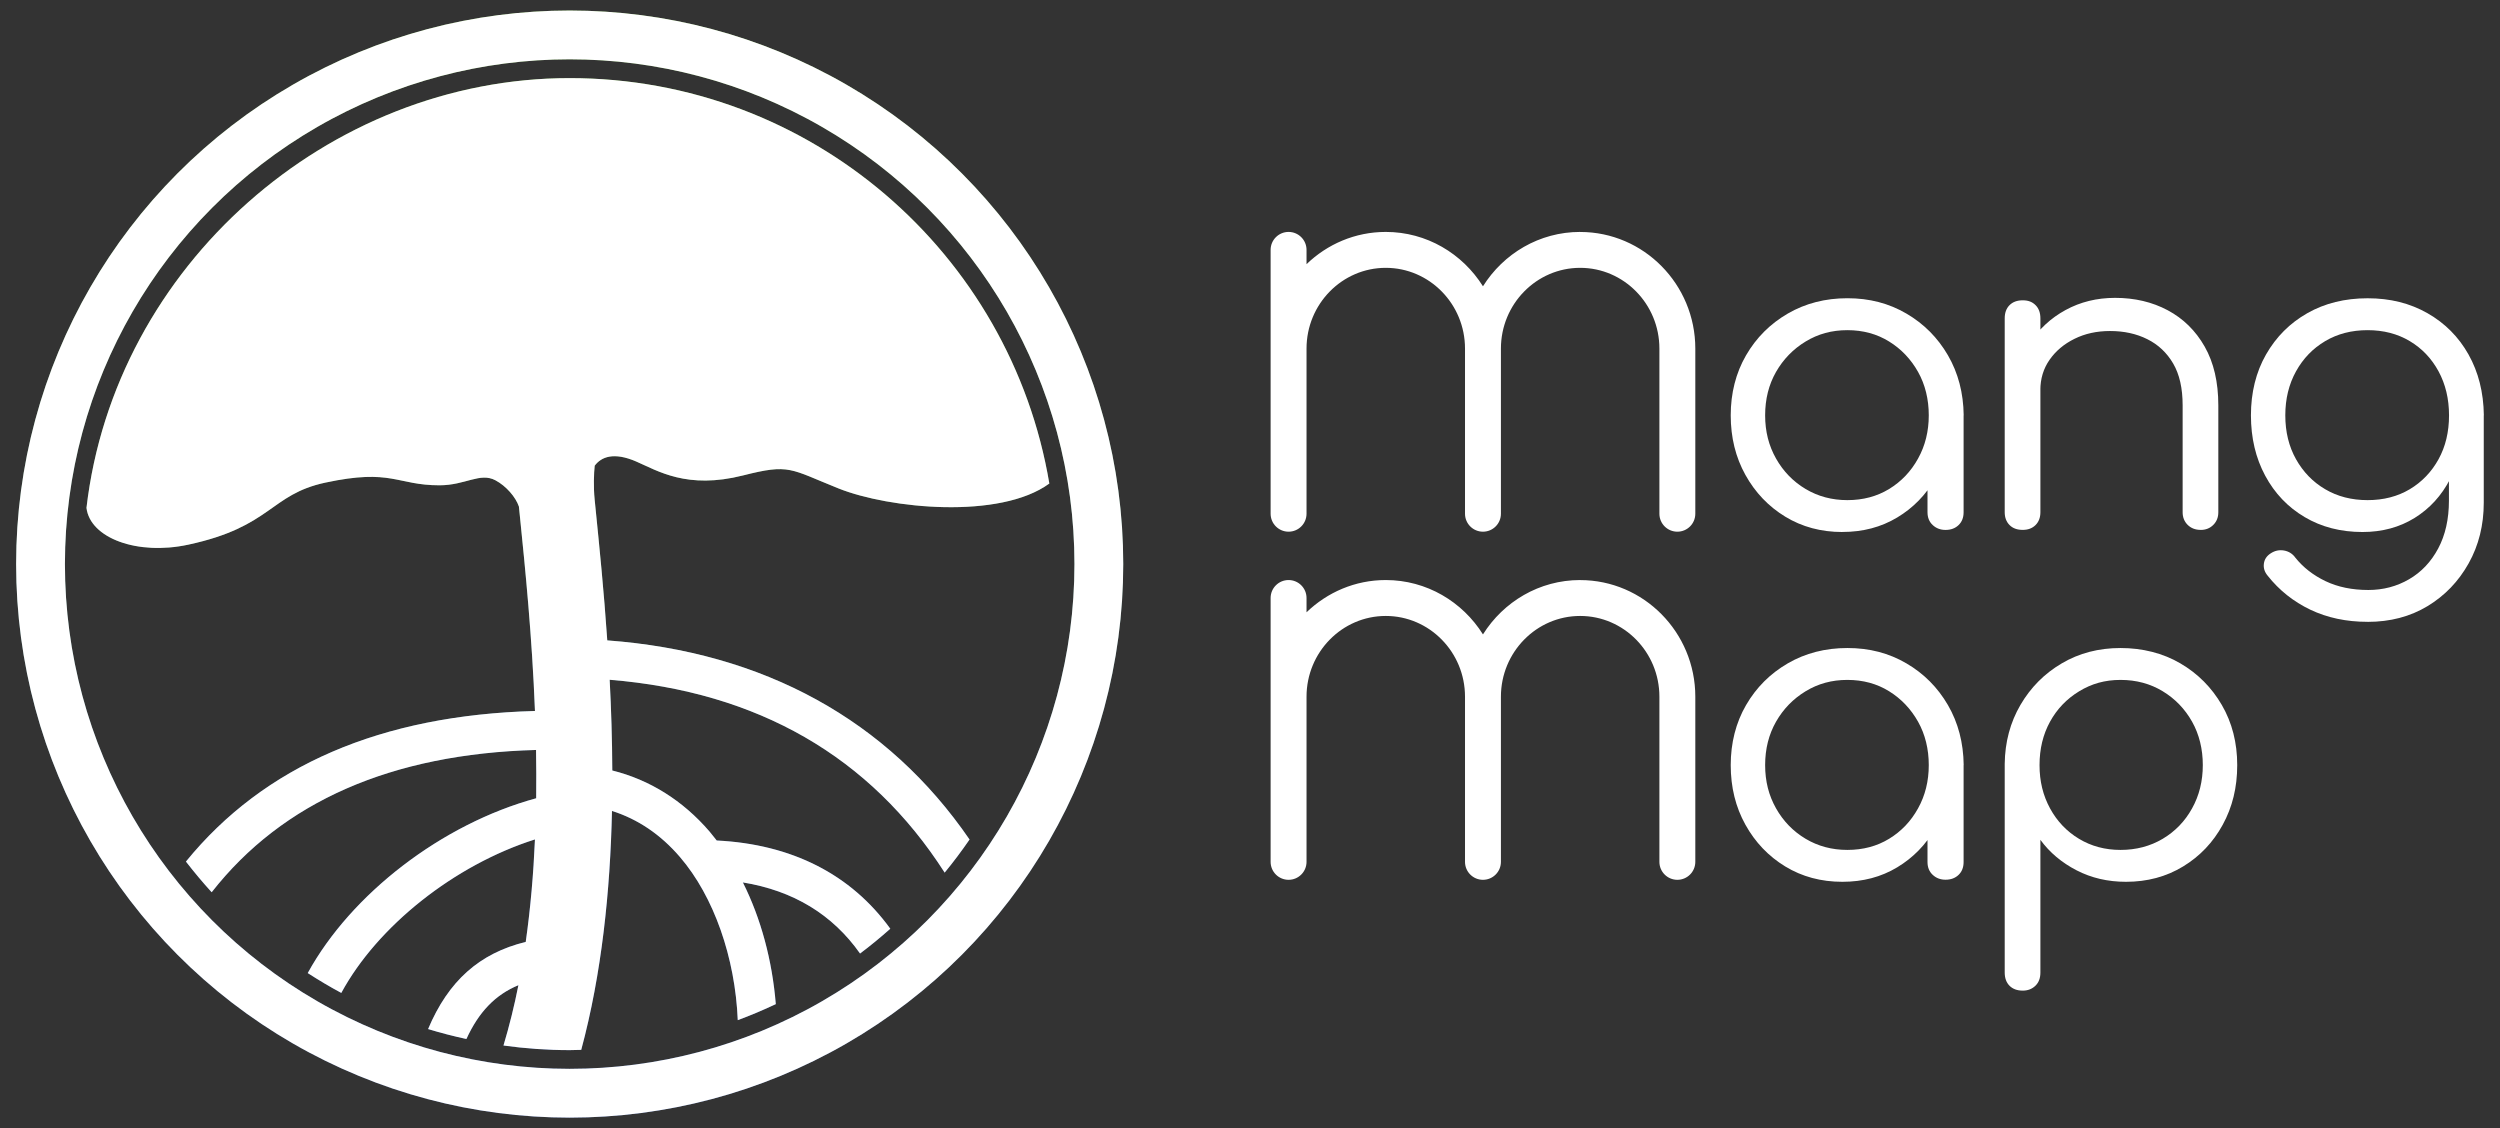 <?xml version="1.0" encoding="UTF-8"?><svg id="Calque_1" xmlns="http://www.w3.org/2000/svg" xmlns:xlink="http://www.w3.org/1999/xlink" viewBox="0 0 552.76 249.45"><rect x="0" y="0" width="552.76" height="249.45" fill="#333333" stroke="none"/><defs><linearGradient id="Dégradé_MangMap" x1="125.58" y1="225.49" x2="125.58" y2="11.77" gradientUnits="userSpaceOnUse"><stop offset=".15" stop-color="#4160a5"/><stop offset=".28" stop-color="#486c8c"/><stop offset=".71" stop-color="#61923f"/></linearGradient><linearGradient id="Dégradé_sans_nom_42" x1="125.96" y1="247.12" x2="125.96" y2="2.33" gradientUnits="userSpaceOnUse"><stop offset="0" stop-color="#3d599a"/><stop offset=".19" stop-color="#446488"/><stop offset="1" stop-color="#61923f"/></linearGradient></defs><g><path d="M41.62,120.43c18.47-3.97,18.04-11.08,30.31-13.72,14.75-3.17,15.75,.59,25.24,.59,5.74,0,8.97-2.92,12.38-1.1,2.38,1.27,4.47,3.71,5.18,5.8,.08,.78,.16,1.55,.24,2.36,1.15,11.31,2.67,26.36,3.31,42.84-34.05,.93-59.9,12.08-77.17,33.3,1.81,2.33,3.7,4.6,5.69,6.78,15.67-20.01,39.78-30.59,71.72-31.46,.06,3.52,.07,7.09,.03,10.68-20.87,5.69-40.9,21.14-50.51,38.65,2.41,1.55,4.88,3.03,7.42,4.39,8.01-14.79,25.06-28.3,42.82-33.94-.33,7.59-.98,15.21-2.04,22.66-10.24,2.51-17.1,8.62-21.59,19.27,2.78,.85,5.61,1.58,8.47,2.2,2.73-5.95,6.35-9.76,11.5-11.9-.9,4.57-2.01,9.02-3.3,13.34,4.79,.66,9.67,1.02,14.63,1.02,.86,0,1.7-.04,2.56-.06,4.53-16.82,6.41-35.12,6.8-52.83,5.7,1.81,10.74,5.19,15.03,10.19,7.54,8.77,12.21,22.29,12.78,36.07,2.87-1.06,5.67-2.25,8.41-3.54-.78-9.62-3.27-18.92-7.28-26.91,11.16,1.82,19.83,7.09,25.91,15.72,2.31-1.73,4.53-3.57,6.69-5.48-8.68-12-21.75-18.69-38.38-19.51-.52-.67-1.05-1.34-1.59-1.98-5.92-6.88-13.26-11.45-21.5-13.5-.03-6.88-.24-13.61-.58-20.06,32.77,2.67,57.62,16.98,74.07,42.64,1.94-2.36,3.77-4.8,5.5-7.32-18.09-26.37-45.45-41.45-80.1-44.03-.75-10.97-1.76-20.86-2.57-28.93-.08-.79-.16-1.54-.23-2.3,0,0,0-.01,0-.02-.26-2.53-.17-5.75,.02-7.37,1.46-1.97,4.23-3.07,9.17-.93,4.73,2.04,11.22,6.23,23.64,3.08,10.36-2.63,10.28-1.45,21.11,2.88,11.18,4.47,35.69,6.91,46.6-1.09-8.55-50.87-52.77-89.64-106.07-89.64S25.35,58.79,19.12,112.29c.8,6.68,11.24,10.57,22.5,8.14Z" style="fill:url(#Dégradé_MangMap);"/><circle cx="125.96" cy="124.72" r="117" style="fill:none; stroke:url(#Dégradé_sans_nom_42); stroke-miterlimit:10; stroke-width:10.79px;"/><path d="M41.62,120.43c18.47-3.97,18.04-11.08,30.31-13.72,14.75-3.17,15.75,.59,25.24,.59,5.74,0,8.97-2.92,12.38-1.1,2.38,1.27,4.47,3.71,5.18,5.8,.08,.78,.16,1.55,.24,2.36,1.15,11.31,2.67,26.36,3.31,42.84-34.05,.93-59.9,12.08-77.17,33.3,1.81,2.33,3.7,4.6,5.69,6.78,15.67-20.01,39.78-30.59,71.72-31.46,.06,3.52,.07,7.09,.03,10.68-20.87,5.69-40.9,21.14-50.51,38.65,2.41,1.55,4.88,3.03,7.42,4.39,8.01-14.79,25.06-28.3,42.82-33.94-.33,7.59-.98,15.21-2.04,22.66-10.24,2.51-17.1,8.62-21.59,19.27,2.78,.85,5.61,1.58,8.47,2.2,2.73-5.95,6.35-9.76,11.5-11.9-.9,4.57-2.01,9.02-3.3,13.34,4.79,.66,9.67,1.02,14.63,1.02,.86,0,1.7-.04,2.56-.06,4.53-16.82,6.41-35.12,6.8-52.83,5.7,1.81,10.74,5.19,15.03,10.19,7.54,8.77,12.21,22.29,12.78,36.07,2.87-1.06,5.67-2.25,8.41-3.54-.78-9.62-3.27-18.92-7.28-26.91,11.16,1.82,19.83,7.09,25.91,15.72,2.31-1.73,4.53-3.57,6.69-5.48-8.68-12-21.75-18.69-38.38-19.51-.52-.67-1.05-1.34-1.59-1.98-5.92-6.88-13.26-11.45-21.5-13.5-.03-6.88-.24-13.61-.58-20.06,32.77,2.67,57.62,16.98,74.07,42.64,1.94-2.36,3.77-4.8,5.5-7.32-18.09-26.37-45.45-41.45-80.1-44.03-.75-10.97-1.76-20.86-2.57-28.93-.08-.79-.16-1.54-.23-2.3,0,0,0-.01,0-.02-.26-2.53-.17-5.75,.02-7.37,1.46-1.97,4.23-3.07,9.17-.93,4.73,2.04,11.22,6.23,23.64,3.08,10.36-2.63,10.28-1.45,21.11,2.88,11.18,4.47,35.69,6.91,46.6-1.09-8.55-50.87-52.77-89.64-106.07-89.64S25.35,58.79,19.12,112.29c.8,6.68,11.24,10.57,22.5,8.14Z" style="fill:#fff;"/><circle cx="125.96" cy="124.72" r="117" style="fill:none; stroke:#fff; stroke-miterlimit:10; stroke-width:10.79px;"/></g><path d="M407.35,117.63c-4.7,0-8.91-1.13-12.62-3.39-3.71-2.26-6.65-5.34-8.81-9.23-2.17-3.9-3.25-8.29-3.25-13.18s1.13-9.37,3.39-13.27c2.26-3.9,5.34-6.97,9.23-9.23,3.9-2.26,8.29-3.39,13.18-3.39s9.17,1.13,13.04,3.39c3.87,2.26,6.93,5.34,9.19,9.23,2.26,3.9,3.42,8.32,3.48,13.27l-3.15,1.58c0,4.58-1.04,8.69-3.11,12.34-2.07,3.65-4.89,6.54-8.44,8.67-3.56,2.14-7.59,3.2-12.11,3.2Zm1.11-7.05c3.46,0,6.54-.82,9.23-2.46,2.69-1.64,4.83-3.88,6.4-6.73,1.58-2.84,2.37-6.03,2.37-9.56s-.79-6.79-2.37-9.6c-1.58-2.81-3.71-5.06-6.4-6.72-2.69-1.67-5.77-2.51-9.23-2.51s-6.48,.84-9.23,2.51c-2.75,1.67-4.93,3.91-6.54,6.72-1.61,2.82-2.41,6.02-2.41,9.6s.8,6.71,2.41,9.56c1.61,2.85,3.79,5.09,6.54,6.73,2.75,1.64,5.83,2.46,9.23,2.46Zm21.71,6.59c-1.11,0-2.06-.35-2.83-1.07-.77-.71-1.16-1.66-1.16-2.83v-15.31l1.76-8.07,6.22,1.95v21.43c0,1.17-.37,2.12-1.11,2.83-.74,.71-1.7,1.07-2.88,1.07Z" style="fill:#fff;"/><path d="M447.24,117.16c-1.24,0-2.21-.35-2.92-1.07-.71-.71-1.07-1.66-1.07-2.83v-42.87c0-1.24,.36-2.21,1.07-2.92,.71-.71,1.68-1.07,2.92-1.07s2.12,.36,2.83,1.07c.71,.71,1.07,1.68,1.07,2.92v42.87c0,1.17-.36,2.12-1.07,2.83-.71,.71-1.66,1.07-2.83,1.07Zm39.34,0c-1.17,0-2.13-.37-2.88-1.11-.74-.74-1.11-1.67-1.11-2.78v-23.66c0-3.77-.7-6.85-2.09-9.23-1.39-2.38-3.3-4.18-5.71-5.38-2.41-1.21-5.16-1.81-8.26-1.81-2.91,0-5.52,.57-7.84,1.72-2.32,1.14-4.16,2.69-5.52,4.64-1.36,1.95-2.04,4.19-2.04,6.72h-5.38c.12-3.9,1.16-7.38,3.11-10.44,1.95-3.06,4.56-5.49,7.84-7.28,3.28-1.79,6.93-2.69,10.95-2.69,4.33,0,8.21,.91,11.64,2.74,3.43,1.83,6.16,4.5,8.17,8.03,2.01,3.52,3.02,7.86,3.02,12.99v23.66c0,1.11-.37,2.04-1.11,2.78-.74,.74-1.67,1.11-2.78,1.11Z" style="fill:#fff;"/><path d="M522.37,117.63c-4.82,0-9.09-1.1-12.8-3.3-3.71-2.19-6.62-5.24-8.72-9.14-2.1-3.9-3.16-8.35-3.16-13.36s1.11-9.56,3.34-13.45c2.23-3.9,5.27-6.94,9.14-9.14,3.86-2.19,8.3-3.29,13.32-3.29s9.35,1.1,13.22,3.29c3.86,2.2,6.9,5.24,9.09,9.14,2.19,3.9,3.32,8.38,3.39,13.45l-4.64,1.58c0,4.7-.94,8.88-2.83,12.53-1.89,3.65-4.5,6.51-7.84,8.58-3.34,2.07-7.18,3.11-11.51,3.11Zm1.11,19.86c-4.7,0-8.92-.9-12.67-2.69-3.74-1.79-6.88-4.3-9.42-7.51-.68-.81-.96-1.69-.84-2.64,.12-.96,.62-1.72,1.48-2.28,.93-.62,1.92-.83,2.97-.65,1.05,.19,1.89,.71,2.51,1.58,1.73,2.16,3.96,3.9,6.68,5.2,2.72,1.3,5.88,1.95,9.46,1.95,3.28,0,6.28-.79,9-2.37,2.72-1.58,4.87-3.85,6.45-6.82,1.58-2.97,2.37-6.49,2.37-10.58v-13.73l2.78-6.31,4.92,1.21v19.3c0,4.95-1.11,9.42-3.34,13.41-2.23,3.99-5.26,7.14-9.09,9.46-3.84,2.32-8.26,3.48-13.27,3.48Zm0-26.91c3.52,0,6.63-.8,9.33-2.41,2.69-1.61,4.81-3.82,6.36-6.63,1.55-2.81,2.32-6.05,2.32-9.7s-.78-6.89-2.32-9.74c-1.55-2.85-3.66-5.07-6.36-6.68-2.69-1.61-5.8-2.42-9.33-2.42s-6.65,.81-9.37,2.42c-2.72,1.61-4.87,3.83-6.45,6.68-1.58,2.85-2.37,6.09-2.37,9.74s.79,6.88,2.37,9.7c1.58,2.81,3.72,5.03,6.45,6.63,2.72,1.61,5.85,2.41,9.37,2.41Z" style="fill:#fff;"/><path d="M407.35,194.97c-4.7,0-8.91-1.13-12.62-3.39-3.71-2.26-6.65-5.34-8.81-9.23-2.17-3.9-3.25-8.29-3.25-13.18s1.13-9.37,3.39-13.27c2.26-3.9,5.34-6.97,9.23-9.23,3.9-2.26,8.29-3.39,13.18-3.39s9.17,1.13,13.04,3.39c3.87,2.26,6.93,5.34,9.19,9.23,2.26,3.9,3.42,8.32,3.48,13.27l-3.15,1.58c0,4.58-1.04,8.69-3.11,12.34-2.07,3.65-4.89,6.54-8.44,8.68s-7.59,3.2-12.11,3.2Zm1.11-7.05c3.46,0,6.54-.82,9.23-2.46,2.69-1.64,4.83-3.88,6.4-6.73,1.58-2.84,2.37-6.03,2.37-9.56s-.79-6.79-2.37-9.6c-1.58-2.81-3.71-5.06-6.4-6.73-2.69-1.67-5.77-2.51-9.23-2.51s-6.48,.84-9.23,2.51c-2.75,1.67-4.93,3.91-6.54,6.73-1.61,2.82-2.41,6.02-2.41,9.6s.8,6.71,2.41,9.56c1.61,2.85,3.79,5.09,6.54,6.73,2.75,1.64,5.83,2.46,9.23,2.46Zm21.71,6.59c-1.11,0-2.06-.35-2.83-1.07-.77-.71-1.16-1.66-1.16-2.83v-15.31l1.76-8.07,6.22,1.95v21.43c0,1.17-.37,2.12-1.11,2.83-.74,.71-1.7,1.07-2.88,1.07Z" style="fill:#fff;"/><path d="M349.38,51.28c-9.04,0-16.97,4.81-21.49,12.02-4.52-7.21-12.45-12.02-21.49-12.02-6.79,0-12.95,2.72-17.52,7.13v-3.16c0-2.19-1.78-3.97-3.97-3.97s-3.97,1.78-3.97,3.97v58.34c0,2.19,1.78,3.97,3.97,3.97s3.97-1.78,3.97-3.97v-36.52c0-9.84,7.86-17.85,17.52-17.85s17.52,8.01,17.52,17.85v36.52c0,2.19,1.78,3.97,3.97,3.97s3.97-1.78,3.97-3.97v-36.52c0-9.84,7.86-17.85,17.52-17.85s17.52,8.01,17.52,17.85v36.52c0,2.19,1.78,3.97,3.97,3.97s3.97-1.78,3.97-3.97v-36.52c0-14.22-11.42-25.78-25.45-25.78Z" style="fill:#fff;"/><path d="M349.38,128.25c-9.04,0-16.97,4.81-21.49,12.02-4.52-7.21-12.45-12.02-21.49-12.02-6.79,0-12.95,2.72-17.52,7.13v-3.16c0-2.19-1.78-3.97-3.97-3.97s-3.97,1.78-3.97,3.97v58.34c0,2.19,1.78,3.97,3.97,3.97s3.97-1.78,3.97-3.97v-36.52c0-9.84,7.86-17.85,17.52-17.85s17.52,8.01,17.52,17.85v36.52c0,2.19,1.78,3.97,3.97,3.97s3.97-1.78,3.97-3.97v-36.52c0-9.84,7.86-17.85,17.52-17.85s17.52,8.01,17.52,17.85v36.52c0,2.19,1.78,3.97,3.97,3.97s3.97-1.78,3.97-3.97v-36.52c0-14.22-11.42-25.78-25.45-25.78Z" style="fill:#fff;"/><path d="M447.24,219.03c-1.24,0-2.21-.36-2.92-1.07-.71-.71-1.07-1.69-1.07-2.92v-46.14c.06-4.82,1.22-9.17,3.48-13.04,2.26-3.87,5.3-6.93,9.14-9.19,3.83-2.26,8.16-3.39,12.99-3.39s9.36,1.13,13.22,3.39c3.87,2.26,6.93,5.34,9.19,9.23,2.26,3.9,3.39,8.32,3.39,13.27s-1.07,9.28-3.2,13.18c-2.13,3.9-5.06,6.98-8.77,9.23-3.71,2.26-7.92,3.39-12.62,3.39-4.02,0-7.67-.85-10.95-2.55-3.28-1.7-5.94-3.94-7.98-6.73v29.35c0,1.24-.37,2.21-1.11,2.92-.74,.71-1.67,1.07-2.78,1.07Zm21.62-31.11c3.46,0,6.57-.82,9.33-2.46,2.75-1.64,4.92-3.88,6.49-6.73,1.58-2.84,2.37-6.03,2.37-9.56s-.79-6.79-2.37-9.6c-1.58-2.81-3.74-5.06-6.49-6.73-2.75-1.67-5.86-2.51-9.33-2.51s-6.39,.84-9.14,2.51c-2.75,1.67-4.9,3.91-6.45,6.73-1.55,2.82-2.32,6.02-2.32,9.6s.77,6.71,2.32,9.56c1.55,2.85,3.68,5.09,6.4,6.73,2.72,1.64,5.78,2.46,9.19,2.46Z" style="fill:#fff;"/></svg>
